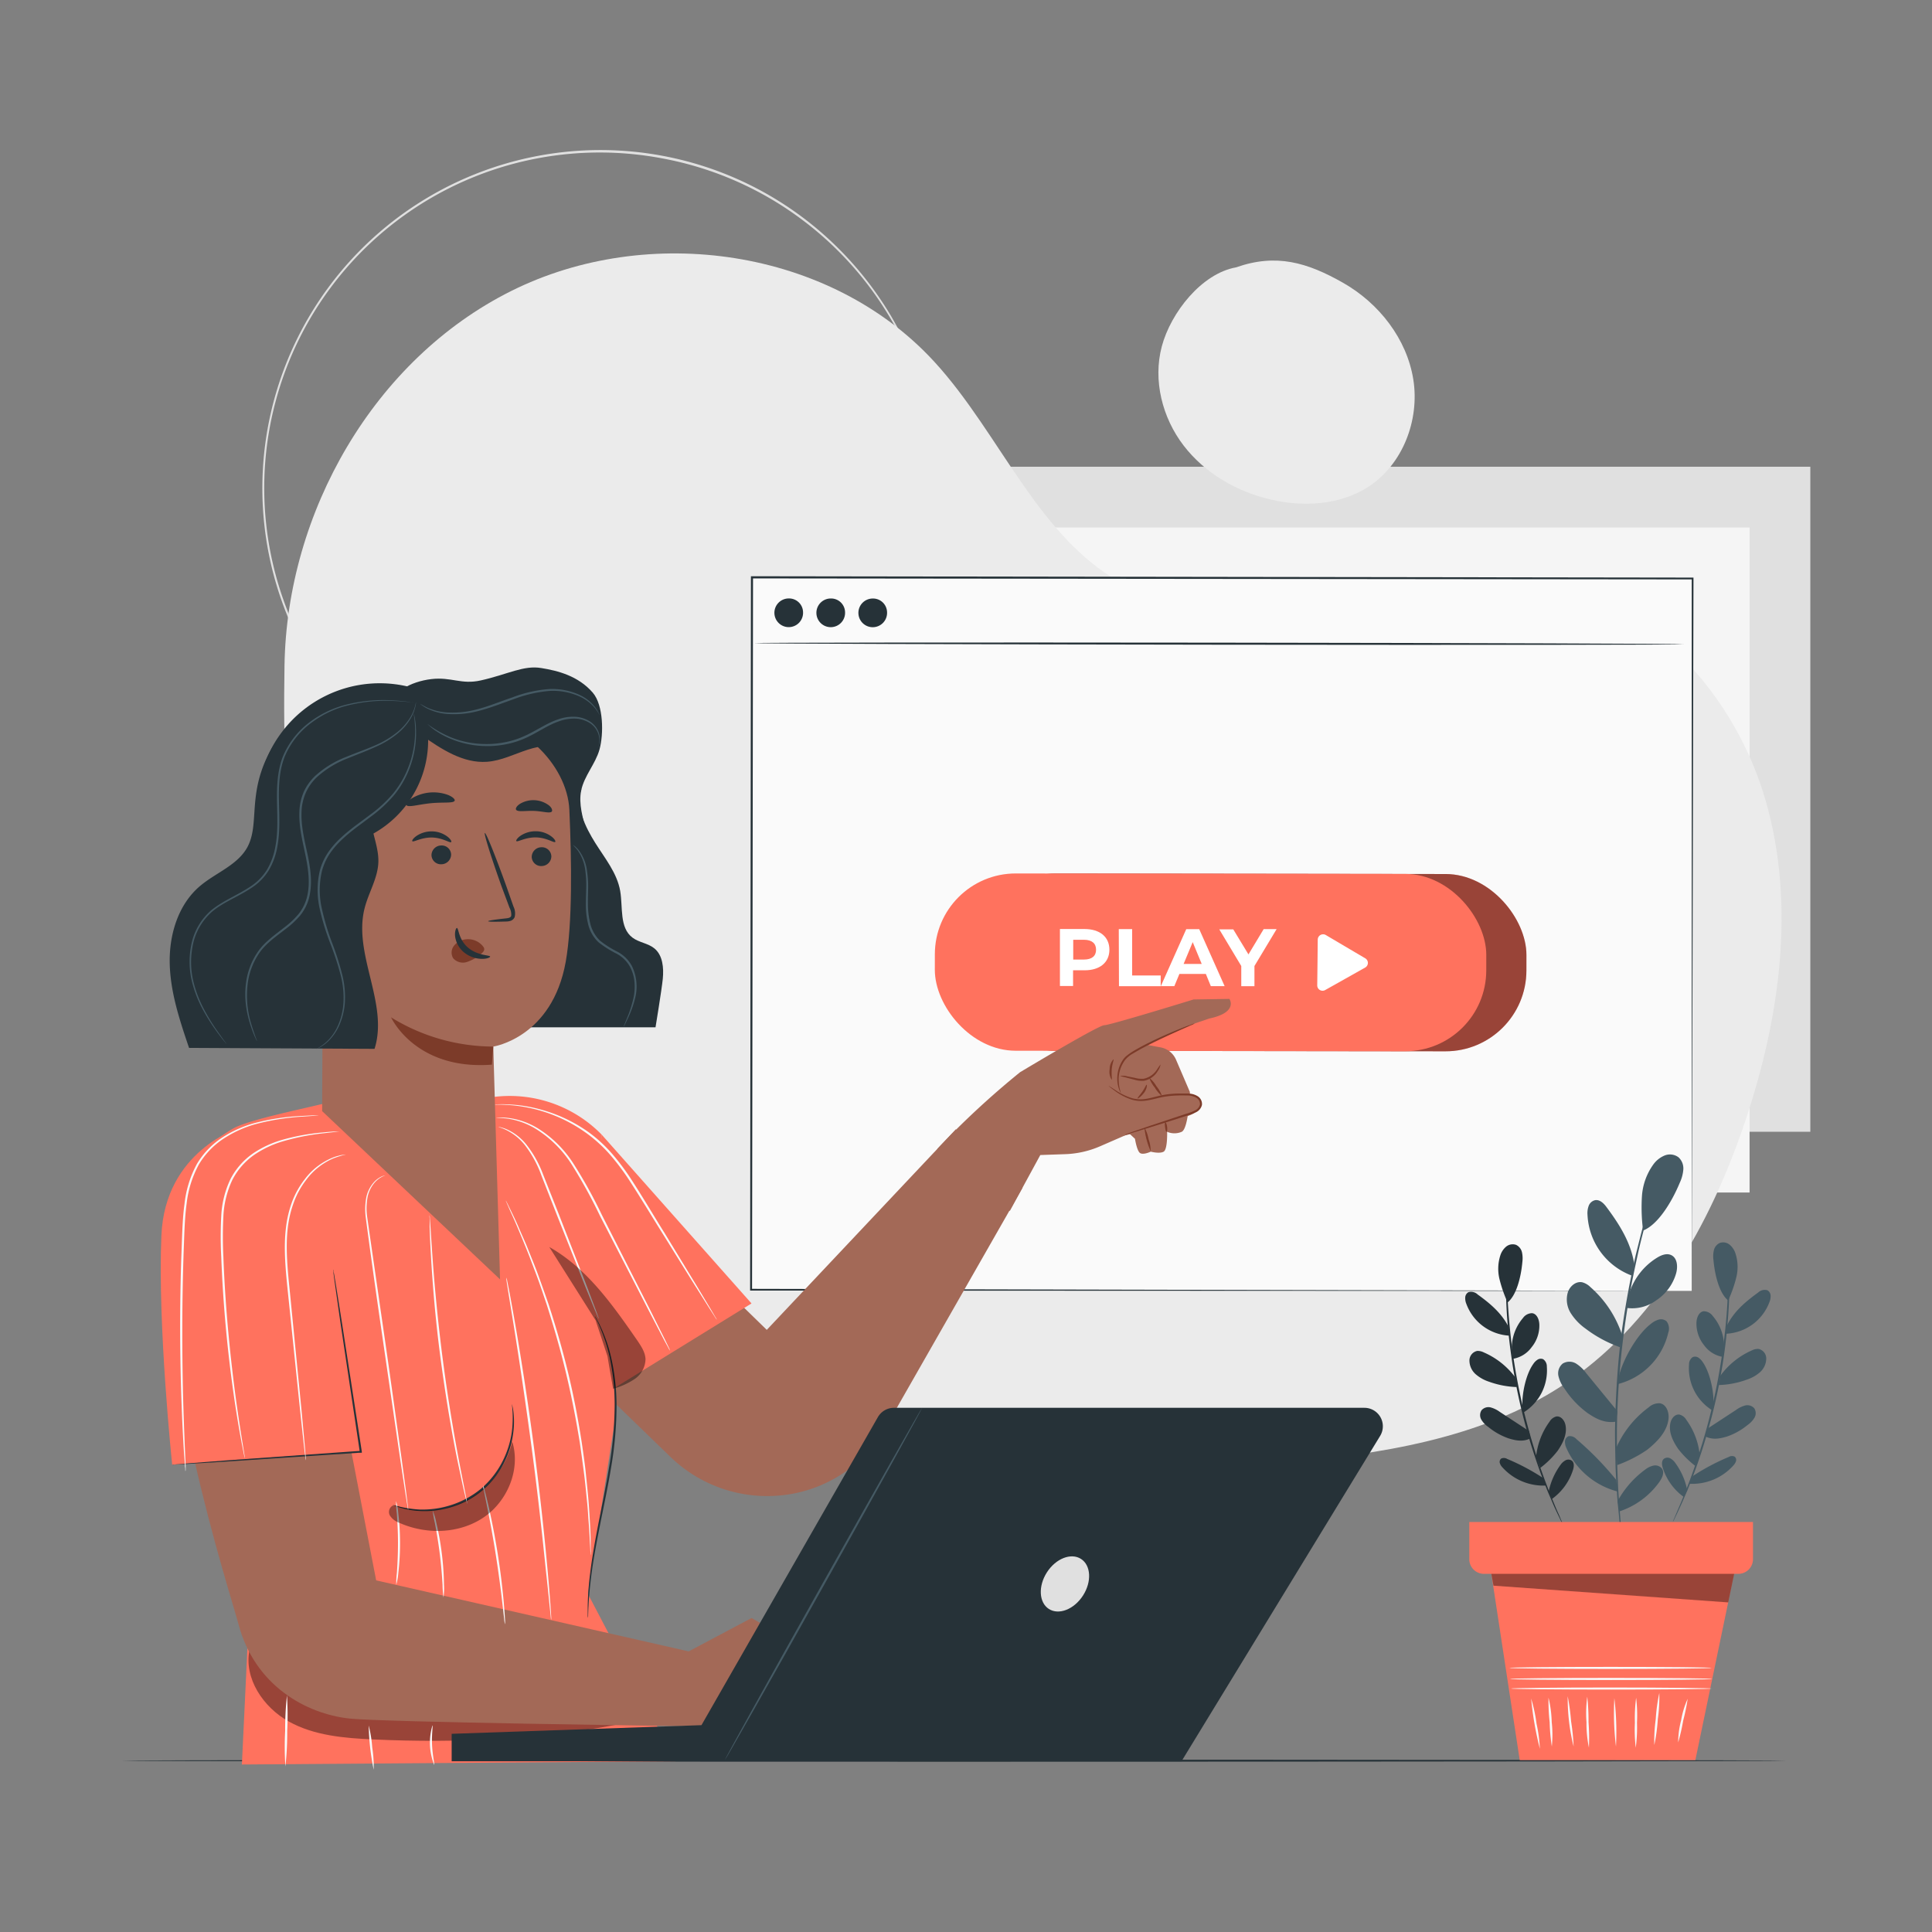 <svg xmlns="http://www.w3.org/2000/svg" viewBox="0 0 500 500"><rect x="0" y="0" width="500" height="500" fill="#808080" stroke="none"/><g id="background-complete"><path d="M242.57,126.3s0-.47-.07-1.41,0-2.32-.2-4.14A87.1,87.1,0,0,0,208,57.18,86.52,86.52,0,0,0,171.44,41a86.83,86.83,0,0,0-45.63,167,92.92,92.92,0,0,0,11.61,3.31,88.26,88.26,0,0,0,34,.4A86.85,86.85,0,0,0,208,195.43a87.13,87.13,0,0,0,34.26-63.57c.17-1.82.14-3.21.2-4.14s.07-1.42.07-1.42.06,1.92-.11,5.57a86.22,86.22,0,0,1-2.37,15.77A87.13,87.13,0,0,1,230.51,171a88.15,88.15,0,0,1-22.14,24.9,86.92,86.92,0,0,1-36.8,16.41A87.19,87.19,0,0,1,149,213.55a88.56,88.56,0,0,1-11.74-1.63,91,91,0,0,1-11.7-3.33,87.5,87.5,0,0,1,46-168.25,87.07,87.07,0,0,1,36.8,16.4,88.33,88.33,0,0,1,22.15,24.9A87,87,0,0,1,240.08,105a85.62,85.62,0,0,1,2.38,15.78C242.63,124.39,242.57,126.3,242.57,126.3Z" style="fill:#e0e0e0"></path><path d="M165.84,106.81l25.49,15a7,7,0,0,1-.11,12l-25.78,14.56L139.67,163a7,7,0,0,1-10.36-6.12l.28-29.59.29-29.6a6.94,6.94,0,0,1,10.47-5.91Z" style="fill:#e0e0e0"></path><rect x="230.71" y="120.79" width="237.8" height="172.11" style="fill:#e0e0e0"></rect><rect x="214.99" y="136.51" width="237.8" height="172.11" style="fill:#f5f5f5"></rect></g><g id="background-simple"><path d="M106,302.7C75.11,259,73,211.9,73.63,172.22s23.13-79.14,58.63-96.89,82.61-11,109.47,18.21c17.56,19.09,27.16,46.67,50.33,58.33,32.73,16.46,72.36-8.09,108.31-1.06,27.58,5.39,48.94,29.6,56.65,56.62s3.57,56.2-5.39,82.83c-9,26.8-23.75,52.95-47.43,68.39-21.16,13.8-47.16,17.66-72.33,20-41.64,3.77-84.22,4.08-124.6-6.79S128.6,337.85,106,302.7" style="fill:#ebebeb"></path><path d="M365.76,98.19c-1.68-10.52-8.9-19.73-18.17-25s-17.32-7.65-27.68-4C311,70.76,303,80.89,300.67,89.66s.13,18.46,5.65,25.65,13.86,12,22.69,14c8.43,1.95,17.77,1.39,25.05-3.28C363,120.28,367.45,108.72,365.76,98.19Z" style="fill:#ebebeb"></path></g><g id="Desk"><path d="M462.3,455.67c0,.14-96.45.26-215.4.26s-215.41-.12-215.41-.26,96.42-.27,215.41-.27S462.3,455.52,462.3,455.67Z" style="fill:#263238"></path></g><g id="Screen"><rect x="224.03" y="120.04" width="184.37" height="243.44" transform="translate(74.06 557.67) rotate(-89.93)" style="fill:#fafafa"></rect><path d="M437.82,334.1c0-1.82,0-72.9,0-184.37l.22.22-243.42-.26h0l.26-.26c-.09,66.32-.18,129.11-.25,184.36l-.24-.24,243.44.55L194.38,334h-.25v-.24c.07-55.25.14-118,.21-184.36v-.27h.29l243.42.35h.22v.22C438,261.2,437.82,332.28,437.82,334.1Z" style="fill:#263238"></path><path d="M435.76,166.74c0,.14-53.87.2-120.31.11s-120.32-.27-120.32-.41,53.86-.2,120.32-.12S435.76,166.59,435.76,166.74Z" style="fill:#263238"></path><path d="M207.83,158.42a3.71,3.71,0,1,1-3.71-3.54A3.62,3.62,0,0,1,207.83,158.42Z" style="fill:#263238"></path><path d="M218.7,158.43a3.71,3.71,0,1,1-3.7-3.54A3.61,3.61,0,0,1,218.7,158.43Z" style="fill:#263238"></path><path d="M229.57,158.45a3.71,3.71,0,1,1-3.7-3.55A3.62,3.62,0,0,1,229.57,158.45Z" style="fill:#263238"></path><rect x="252.32" y="226.14" width="142.71" height="45.88" rx="20.93" transform="translate(0.31 -0.4) rotate(0.07)" style="fill:#FF725E"></rect><g style="opacity:0.4"><rect x="252.32" y="226.14" width="142.71" height="45.88" rx="20.93" transform="translate(0.31 -0.4) rotate(0.07)"></rect></g><rect x="241.93" y="226.12" width="142.71" height="45.88" rx="20.93" transform="translate(0.31 -0.39) rotate(0.07)" style="fill:#FF725E"></rect><path d="M287.11,245.79c0,3.28-2.47,5.32-6.4,5.32h-3v4.06h-3.4V240.43h6.38C284.66,240.44,287.12,242.49,287.11,245.79Zm-3.45,0c0-1.62-1.05-2.57-3.13-2.58h-2.78v5.12h2.78C282.61,248.33,283.66,247.39,283.66,245.79Z" style="fill:#fff"></path><path d="M289.54,240.45H293l0,12h7.39v2.77h-10.8Z" style="fill:#fff"></path><path d="M312.07,252.05h-6.84l-1.31,3.16h-3.5L307,240.47h3.36l6.57,14.74h-3.57ZM311,249.46l-2.33-5.64-2.35,5.64Z" style="fill:#fff"></path><path d="M324.65,250v5.22h-3.41V250l-5.69-9.48h3.62L323.1,247l3.94-6.55h3.35Z" style="fill:#fff"></path><path d="M348.22,245l5.09,3a1.38,1.38,0,0,1,0,2.4l-5.15,2.9-5.16,2.9A1.38,1.38,0,0,1,340.9,255l.07-5.92.06-5.91a1.39,1.39,0,0,1,2.1-1.18Z" style="fill:#fff"></path></g><g id="Character"><path d="M152.49,299.36l45.95,44.81,48.92-51.91,17.27,15.12L229.44,369a35,35,0,0,1-27.32,18h0A35.94,35.94,0,0,1,173.47,377L148.2,352.54Z" style="fill:#a36957"></path><path d="M264,277.48s20.25-12.15,21.76-12.15,23.14-6.67,23.14-6.67l9.27-.14s2.38,3.47-5.19,5.07l-4.77,1.62L302,268l-5.37,2.37,3.73.69a5.43,5.43,0,0,1,4,3.2l3.59,8.36s-.3,9.38-2.12,10.29a4.78,4.78,0,0,1-3.78,0s.15,4.54-.9,5.14-3.33,0-3.33,0-2.12,1-2.88.27-1.21-3.6-1.21-3.6l-1.46-1.36-7.67,3.34a24.75,24.75,0,0,1-9.05,2l-6.32.22-7.88,14.47-18.77-16.06A219.23,219.23,0,0,1,264,277.48Z" style="fill:#a36957"></path><path d="M286.61,281c3,1.67,4.35,3.45,7.79,3.3a52.9,52.9,0,0,0,7-.6,30.48,30.48,0,0,1,5.81-.31c1.29,0,2.85.19,3.41,1.35a2.37,2.37,0,0,1-.54,2.51,6.45,6.45,0,0,1-2.29,1.42,114.21,114.21,0,0,1-18.05,5.48" style="fill:#a36957"></path><path d="M300.35,275.47a3.77,3.77,0,0,1-.71,1.69,5.3,5.3,0,0,1-3.61,2.55,6.56,6.56,0,0,1-2.46-.29l-1.9-.49c-1.07-.3-1.74-.39-1.74-.45a3.68,3.68,0,0,1,1.82.08l1.93.38a6.66,6.66,0,0,0,2.28.24,5.34,5.34,0,0,0,3.37-2.24A17.65,17.65,0,0,1,300.35,275.47Z" style="fill:#7c3b29"></path><path d="M300.73,283.66a8.06,8.06,0,0,1-1.88-2.22,8.16,8.16,0,0,1-1.44-2.53,8.06,8.06,0,0,1,1.88,2.22A8.3,8.3,0,0,1,300.73,283.66Z" style="fill:#7c3b29"></path><path d="M296.74,280.73c.17,0,.09,1.1-.67,2.1s-1.58,1.55-1.67,1.43.57-.79,1.24-1.74S296.6,280.73,296.74,280.73Z" style="fill:#7c3b29"></path><path d="M287.7,279.43a3.82,3.82,0,0,1-.52-2.72,3.76,3.76,0,0,1,1-2.58c.14.07-.35,1.18-.46,2.63S287.85,279.39,287.7,279.43Z" style="fill:#7c3b29"></path><path d="M291.13,293.66a2.9,2.9,0,0,1,.45-.2l1.31-.48,4.86-1.67L305,288.9l2.09-.69a11.81,11.81,0,0,0,2.1-.8,2.32,2.32,0,0,0,1.36-1.54,1.88,1.88,0,0,0-1-1.8,4.56,4.56,0,0,0-2.21-.56c-.8,0-1.59-.05-2.36,0a24.06,24.06,0,0,0-4.43.47c-1.39.3-2.7.7-4,.86a8.36,8.36,0,0,1-3.6-.24,15,15,0,0,1-4.57-2.41c-.49-.35-.86-.64-1.11-.85s-.38-.31-.36-.33.57.35,1.59,1a16.13,16.13,0,0,0,4.55,2.22,8.28,8.28,0,0,0,3.43.17c1.25-.18,2.54-.59,4-.91A24.13,24.13,0,0,1,305,283q1.19,0,2.4,0a4.87,4.87,0,0,1,2.48.65,2.36,2.36,0,0,1,1.18,2.32,2.79,2.79,0,0,1-1.63,1.92,13.17,13.17,0,0,1-2.19.83l-2.1.67-7.27,2.3L293,293.18l-1.35.38A1.33,1.33,0,0,1,291.13,293.66Z" style="fill:#7c3b29"></path><path d="M296.18,291.78a9.79,9.79,0,0,1,1.06,3,9.3,9.3,0,0,1,.55,3.13,19.18,19.18,0,0,1-1.61-6.14Z" style="fill:#7c3b29"></path><path d="M301.57,290.39c.14,0,.39.51.48,1.22s0,1.3-.15,1.31-.29-.55-.38-1.24S301.43,290.42,301.57,290.39Z" style="fill:#7c3b29"></path><path d="M309.2,264.86a5.57,5.57,0,0,1-1.05.51l-2.92,1.29c-2.45,1.11-5.85,2.63-9.47,4.54-.9.48-1.78,1-2.59,1.47a6.88,6.88,0,0,0-2.05,1.73,8.64,8.64,0,0,0-1.59,4.27,10.91,10.91,0,0,0,.58,4.23,3.39,3.39,0,0,1-.52-1.06,8.29,8.29,0,0,1-.43-3.2,8.65,8.65,0,0,1,1.57-4.53,5.26,5.26,0,0,1,1-1c.38-.29.77-.58,1.19-.84.82-.53,1.71-1,2.62-1.51,3.65-1.91,7.08-3.38,9.57-4.4,1.25-.51,2.27-.9,3-1.14A4.53,4.53,0,0,1,309.2,264.86Z" style="fill:#7c3b29"></path><path d="M174.83,455.81l-22.67-43.3,7.21-46.34-3.64-72.51a33.3,33.3,0,0,0-30.26-9.4H88.85c-4.77,1.66-23.64,5.06-28.44,7.76-15.24,8.57-18.24,28.63-13.12,45.35L65,406.32l-2.4,50.33Z" style="fill:#FF725E"></path><polygon points="155.73 293.66 194.49 337.33 152.15 363.44 155.73 293.66" style="fill:#FF725E"></polygon><g style="opacity:0.4"><path d="M64.56,427c-1.47,7.4,3.59,14.87,10.18,18.53s14.38,4.3,21.91,4.64c22.08,1,44.34,0,66-4.42-10.75-3.38-22.15-4-33.42-4.23s-22.62-.14-33.7-2.19-22.06-6.42-30-14.41"></path></g><path d="M174.8,446.7s-75.52-1-84.36-1.94c-11.29-1.23-24.59-8.58-28.75-24.54-2-7.6-22.91-71.69-16.16-100.52.06-.29.13-.57.2-.86,4.6-18.29,30.82-17.61,34.42.91L97.35,409l80.88,18.38,16.27-8.64,27.19,15.58-4.06,12.41Z" style="fill:#a36957"></path><path d="M62.3,291.61c-.59.39-19.6,6.17-20.53,28.14-1,23.3,2.79,59.31,2.79,59.31l48.82-3.36-16.5-76.43Z" style="fill:#FF725E"></path><path d="M152.15,418.71a5.13,5.13,0,0,1-.05-.81c0-.53,0-1.31,0-2.32a81.62,81.62,0,0,1,.64-8.51c.43-3.58,1.16-7.81,2.07-12.48s2-9.78,2.87-15.19A98.38,98.38,0,0,0,159.07,364a58.4,58.4,0,0,0-1.23-12.5,43.17,43.17,0,0,0-2.58-8.08c-.36-.93-.76-1.61-1-2.1a5.87,5.87,0,0,1-.32-.74,4.22,4.22,0,0,1,.42.69c.24.48.66,1.14,1.06,2.07a39.81,39.81,0,0,1,2.76,8.08A56.09,56.09,0,0,1,159.56,364a95.37,95.37,0,0,1-1.35,15.44c-.89,5.43-2,10.55-2.92,15.21s-1.7,8.87-2.17,12.43-.72,6.46-.81,8.47c-.07,1-.07,1.78-.1,2.31A4.29,4.29,0,0,1,152.15,418.71Z" style="fill:#263238"></path><path d="M44.56,379.06l.24,0,.73-.08,2.81-.24,10.32-.8,34.07-2.42.63-.05-.24.31-5-33.38c-.6-4.23-1.09-7.67-1.44-10.1-.16-1.16-.28-2.07-.37-2.74,0-.29-.06-.53-.08-.72a.69.69,0,0,1,0-.25.81.81,0,0,1,.06.24c0,.19.08.42.14.71.11.67.27,1.58.46,2.73.39,2.43.94,5.86,1.61,10.08,1.32,8.56,3.14,20.32,5.14,33.35l0,.28-.29,0-.63,0-34.08,2.27-10.34.63-2.81.14-.73,0C44.64,379.08,44.56,379.07,44.56,379.06Z" style="fill:#263238"></path><path d="M132.48,363.39s.07.16.13.48a12.75,12.75,0,0,1,.25,1.41,21.48,21.48,0,0,1,0,5.28,23.48,23.48,0,0,1-2.17,7.52,22.27,22.27,0,0,1-14.29,12.08,23.72,23.72,0,0,1-7.78.88,21.49,21.49,0,0,1-5.2-.91,13.37,13.37,0,0,1-1.35-.48c-.3-.12-.46-.19-.45-.21a29.85,29.85,0,0,0,7,1.22,24.11,24.11,0,0,0,7.62-1,23.27,23.27,0,0,0,8.27-4.4,23,23,0,0,0,5.72-7.42,24.41,24.41,0,0,0,2.24-7.36A30,30,0,0,0,132.48,363.39Z" style="fill:#263238"></path><path d="M48,380.73a1,1,0,0,1-.05-.3c0-.22,0-.51-.08-.87,0-.8-.14-1.92-.24-3.35-.19-2.91-.42-7.12-.62-12.34-.4-10.42-.62-24.84,0-40.75.16-4,.23-7.88.75-11.62A28,28,0,0,1,51,301.16a21,21,0,0,1,6.89-7,29.86,29.86,0,0,1,7.82-3.46,57.74,57.74,0,0,1,12.22-1.88c1.46-.09,2.59-.14,3.36-.17l.87,0h.3a1,1,0,0,1-.3.05l-.87.07L78,289a61.57,61.57,0,0,0-12.13,2,29.93,29.93,0,0,0-7.69,3.48,20.58,20.58,0,0,0-6.7,6.86,27.51,27.51,0,0,0-3.18,10.16c-.51,3.7-.58,7.59-.74,11.56-.57,15.9-.41,30.31-.11,40.73.16,5.21.33,9.43.46,12.34.06,1.43.11,2.55.14,3.36l0,.87A1.36,1.36,0,0,1,48,380.73Z" style="fill:#fafafa"></path><path d="M87.81,292.81a.84.84,0,0,1-.27.05l-.79.09-3,.34a60,60,0,0,0-11,2.22,26.31,26.31,0,0,0-6.91,3.33,17.84,17.84,0,0,0-5.72,6.54,24.77,24.77,0,0,0-2.31,9.39,103,103,0,0,0,0,10.53c.54,14.46,2,27.5,3.26,36.89.65,4.7,1.25,8.49,1.67,11.1.21,1.28.37,2.29.49,3l.12.78a1.17,1.17,0,0,1,0,.28,1.23,1.23,0,0,1-.07-.27c-.05-.2-.1-.46-.17-.77-.15-.73-.34-1.73-.59-3-.49-2.61-1.15-6.39-1.85-11.09a344.78,344.78,0,0,1-3.41-36.92,98.56,98.56,0,0,1,0-10.59,25,25,0,0,1,2.39-9.57,18.38,18.38,0,0,1,5.91-6.69,26.83,26.83,0,0,1,7-3.32,56.2,56.2,0,0,1,11.06-2.06c1.32-.13,2.35-.21,3-.24l.8,0Z" style="fill:#fafafa"></path><path d="M79.15,377.93a4.81,4.81,0,0,1-.14-.87c-.08-.62-.18-1.46-.31-2.51-.24-2.23-.59-5.37-1-9.23-.81-7.84-1.92-18.59-3.15-30.47-.62-5.94-1.18-11.68-.57-16.88a29,29,0,0,1,1.71-7.2,22.29,22.29,0,0,1,3.19-5.6,17,17,0,0,1,7.34-5.62,9.55,9.55,0,0,1,1.4-.44,6,6,0,0,1,1.05-.22,7,7,0,0,1,.87-.11,24.37,24.37,0,0,0-3.24,1,17.16,17.16,0,0,0-7.12,5.66,21.54,21.54,0,0,0-3.07,5.54A28.32,28.32,0,0,0,74.45,318c-.58,5.13,0,10.82.61,16.77,1.17,11.88,2.23,22.64,3,30.48.36,3.87.64,7,.85,9.25.09,1.06.15,1.89.2,2.52A4.49,4.49,0,0,1,79.15,377.93Z" style="fill:#fafafa"></path><path d="M105.65,390.83a5.78,5.78,0,0,1-.18-.89q-.16-1-.42-2.58c-.35-2.29-.84-5.52-1.44-9.49-1.18-8.06-2.78-19.11-4.56-31.33s-3.33-23.32-4.38-31.36a16.53,16.53,0,0,1,.17-5.5,8.55,8.55,0,0,1,1.9-3.69,6,6,0,0,1,2.11-1.55,3.45,3.45,0,0,1,.88-.26,6.55,6.55,0,0,0-2.84,1.95,8.34,8.34,0,0,0-1.75,3.62,16,16,0,0,0-.09,5.38c1.16,8.06,2.76,19.12,4.53,31.34s3.27,23.28,4.4,31.35c.53,4,1,7.21,1.27,9.51.14,1.09.24,1.95.32,2.59A5.58,5.58,0,0,1,105.65,390.83Z" style="fill:#fafafa"></path><path d="M114.78,413.42a25.54,25.54,0,0,1-.25-3.32c-.12-2.05-.33-4.87-.72-8s-.87-5.89-1.26-7.91a28.44,28.44,0,0,1-.57-3.28,16.63,16.63,0,0,1,.94,3.2,74.92,74.92,0,0,1,1.42,7.93,72.44,72.44,0,0,1,.56,8A16.76,16.76,0,0,1,114.78,413.42Z" style="fill:#fafafa"></path><path d="M96.71,458a62.25,62.25,0,0,1-1.29-11.44,31.21,31.21,0,0,1,.91,5.69A31.53,31.53,0,0,1,96.71,458Z" style="fill:#fafafa"></path><path d="M74.27,438.77a82.65,82.65,0,0,1,.06,9.2,78,78,0,0,1-.47,9.19,77.21,77.21,0,0,1-.06-9.2A78,78,0,0,1,74.27,438.77Z" style="fill:#fafafa"></path><path d="M102.51,388.49a15.16,15.16,0,0,1,.56,3.14,64.84,64.84,0,0,1,.46,7.69,65.4,65.4,0,0,1-.44,7.69,16,16,0,0,1-.54,3.14,23.05,23.05,0,0,1,.17-3.18c.14-2,.28-4.66.28-7.65s-.16-5.69-.3-7.65A23.53,23.53,0,0,1,102.51,388.49Z" style="fill:#fafafa"></path><path d="M112.37,456.75a15.54,15.54,0,0,1-.45-10.22c.16,0-.24,2.31-.1,5.13S112.53,456.71,112.37,456.75Z" style="fill:#fafafa"></path><path d="M130.69,420.38a8.58,8.58,0,0,1-.22-1.42c-.11-1-.26-2.32-.44-3.88-.38-3.28-.95-7.79-1.73-12.76s-1.64-9.44-2.29-12.67c-.31-1.54-.57-2.82-.77-3.83a8.23,8.23,0,0,1-.23-1.42,6.75,6.75,0,0,1,.43,1.37c.25.89.57,2.19.94,3.8.75,3.22,1.66,7.69,2.45,12.67s1.29,9.51,1.57,12.8c.14,1.65.24,3,.28,3.9A7.25,7.25,0,0,1,130.69,420.38Z" style="fill:#fafafa"></path><path d="M131.06,330.64a5.56,5.56,0,0,1,.21.89c.13.63.29,1.48.51,2.55.43,2.22,1,5.45,1.7,9.43,1.38,8,3.12,19,4.73,31.25s2.76,23.37,3.49,31.43c.36,4,.62,7.29.78,9.54.07,1.1.13,2,.17,2.6a5.68,5.68,0,0,1,0,.91,6,6,0,0,1-.13-.9c-.06-.64-.15-1.5-.27-2.59-.23-2.3-.55-5.54-1-9.53-.82-8-2-19.15-3.64-31.39s-3.29-23.27-4.57-31.26c-.64-3.95-1.17-7.17-1.54-9.45-.17-1.08-.3-1.94-.4-2.57A5.44,5.44,0,0,1,131.06,330.64Z" style="fill:#fafafa"></path><path d="M152.84,402.39a.87.87,0,0,1,0-.25c0-.19,0-.43-.06-.72,0-.67-.08-1.59-.14-2.76s-.13-2.66-.27-4.36-.22-3.64-.45-5.78-.42-4.47-.75-7-.68-5.17-1.09-8c-.9-5.6-2.06-11.73-3.58-18.1s-3.28-12.36-5-17.76c-.91-2.68-1.75-5.25-2.64-7.6s-1.71-4.57-2.51-6.56-1.55-3.78-2.21-5.35-1.25-2.92-1.75-4-.84-1.91-1.12-2.53l-.28-.66a1.35,1.35,0,0,1-.08-.24.72.72,0,0,1,.13.21l.33.64,1.21,2.49c.53,1.08,1.16,2.41,1.83,4s1.5,3.33,2.29,5.33,1.71,4.17,2.57,6.54,1.77,4.92,2.7,7.61c1.76,5.4,3.53,11.4,5.07,17.78s2.67,12.53,3.54,18.15c.4,2.82.8,5.49,1.05,8s.51,4.86.68,7,.28,4.08.38,5.79.15,3.17.17,4.37,0,2.09.05,2.77v.72A.72.72,0,0,1,152.84,402.39Z" style="fill:#fafafa"></path><path d="M129,291.65a2.14,2.14,0,0,1,.58.09,9.93,9.93,0,0,1,1.6.54,13.63,13.63,0,0,1,4.9,3.75,28.56,28.56,0,0,1,4.5,8l4.12,10.41c2.86,7.37,5.45,14,7.36,18.94.89,2.39,1.63,4.34,2.17,5.77.23.64.42,1.16.56,1.58a2.73,2.73,0,0,1,.17.56,2.35,2.35,0,0,1-.27-.53c-.17-.4-.39-.91-.65-1.54l-2.34-5.7-7.5-18.89c-1.44-3.69-2.82-7.2-4.08-10.41a29.13,29.13,0,0,0-4.33-7.93,14.09,14.09,0,0,0-4.7-3.8C129.8,291.84,129,291.71,129,291.65Z" style="fill:#fafafa"></path><path d="M111.16,314.49a4,4,0,0,1,.09.77q.06.83.15,2.19c.13,2,.31,4.7.54,8.07.49,6.8,1.33,16.19,2.68,26.52s2.95,19.62,4.23,26.32c.64,3.31,1.17,6,1.55,7.94q.25,1.33.42,2.16a3.79,3.79,0,0,1,.11.76,4,4,0,0,1-.21-.74c-.14-.54-.31-1.25-.52-2.14-.45-1.86-1-4.56-1.72-7.9-1.38-6.69-3-16-4.39-26.33s-2.13-19.75-2.53-26.57c-.2-3.41-.32-6.17-.37-8.08,0-.91,0-1.64,0-2.2A4.59,4.59,0,0,1,111.16,314.49Z" style="fill:#fafafa"></path><path d="M185.54,341.56a4.25,4.25,0,0,1-.5-.71l-1.34-2.08-4.86-7.7-7.13-11.46c-2.7-4.3-5.58-9.1-8.75-14a61.07,61.07,0,0,0-5.11-6.81,36.69,36.69,0,0,0-5.82-5.35,38.86,38.86,0,0,0-20.87-7.5c-1.07-.07-1.9-.08-2.47-.07a5.25,5.25,0,0,1-.86,0,5.36,5.36,0,0,1,.86-.07,23.25,23.25,0,0,1,2.48,0,36.51,36.51,0,0,1,9,1.4A38.82,38.82,0,0,1,152.32,293a36.31,36.31,0,0,1,5.92,5.4,59.77,59.77,0,0,1,5.16,6.87c3.2,4.93,6,9.73,8.72,14.05l7,11.51c2,3.26,3.56,5.91,4.7,7.79l1.26,2.14A7,7,0,0,1,185.54,341.56Z" style="fill:#fafafa"></path><path d="M173.4,349.54a4.83,4.83,0,0,1-.41-.69l-1.09-2L168,339.37l-12.73-24.72a132.7,132.7,0,0,0-7.37-13.37,29.49,29.49,0,0,0-8.66-8.76,19.54,19.54,0,0,0-7.75-3c-2-.26-3.07-.13-3.07-.2a12,12,0,0,1,3.1,0,19.09,19.09,0,0,1,7.92,2.85,29.35,29.35,0,0,1,8.86,8.81,122.53,122.53,0,0,1,7.44,13.4l12.6,24.79c1.56,3.15,2.84,5.71,3.76,7.54.41.86.75,1.55,1,2.06A4.1,4.1,0,0,1,173.4,349.54Z" style="fill:#fafafa"></path><g style="opacity:0.4"><path d="M101.64,389.66a1.86,1.86,0,0,0-.71,2.6,4.81,4.81,0,0,0,2.38,1.83c6.9,3.09,15.4,2.9,21.7-1.28s9.81-12.53,7.55-19.75a23.09,23.09,0,0,1-30.23,16.52"></path></g><g style="opacity:0.4"><path d="M154.15,341.72l-12-19c9.73,5.48,16.41,15,22.76,24.16,1,1.48,2.08,3.07,2.15,4.86a6.41,6.41,0,0,1-2.83,5.16,18.88,18.88,0,0,1-5.56,2.51c-.49-2.8-1-5.61-1.45-8.41"></path></g><path d="M169.31,245.41c-1.63-1.31-3.95-1.49-5.62-2.75-3.44-2.59-2.45-7.86-3.19-12.11-.81-4.62-3.95-8.42-6.44-12.39s-5.38-9.73-3.54-14l-33.65,61.7h52.78s1.6-9.71,1.88-12.54S171.53,247.18,169.31,245.41Z" style="fill:#263238"></path><path d="M99.38,184.14c1.63-5,7-7.77,12.23-8.39s7.73,1.49,12.83.34c7-1.57,11.08-4,15.71-3.19,4.18.68,9.49,2,13.26,6.36,2.77,3.2,2.87,10.7,1.72,14.78-1.06,3.72-3.95,6.76-4.72,10.55-.72,3.51.48,7.09,1.26,10.59,2.33,10.5.52,22.27-6.44,30.47s-19.5,11.83-29.11,7" style="fill:#263238"></path><path d="M129.41,331.09l-1.75-60.24s15.25-2.26,18.76-22c1.74-9.84,1.53-26,.93-39.27-.54-11.92-13.15-24-25-23l-38.6,6.64v6.4l-.38,87.94,46.06,43.56Z" style="fill:#a36957"></path><path d="M142.69,221.61a2.55,2.55,0,0,1-2.5,2.52,2.43,2.43,0,0,1-2.58-2.34,2.53,2.53,0,0,1,2.49-2.52A2.44,2.44,0,0,1,142.69,221.61Z" style="fill:#263238"></path><path d="M143.69,217.89c-.32.33-2.22-1.13-5-1.17s-4.77,1.29-5.06.95c-.14-.15.19-.74,1.07-1.37a7,7,0,0,1,4.06-1.17,6.72,6.72,0,0,1,3.95,1.35C143.58,217.14,143.85,217.75,143.69,217.89Z" style="fill:#263238"></path><path d="M116.75,221.15a2.55,2.55,0,0,1-2.5,2.52,2.43,2.43,0,0,1-2.58-2.34,2.54,2.54,0,0,1,2.5-2.52A2.43,2.43,0,0,1,116.75,221.15Z" style="fill:#263238"></path><path d="M116.77,217.93c-.32.32-2.23-1.14-5-1.18s-4.77,1.29-5.06.95c-.14-.15.19-.74,1.08-1.36a7,7,0,0,1,4.06-1.18,6.76,6.76,0,0,1,3.94,1.35C116.65,217.18,116.92,217.78,116.77,217.93Z" style="fill:#263238"></path><path d="M126.34,238.41c0-.16,1.7-.42,4.47-.72.7-.06,1.36-.19,1.49-.67a3.63,3.63,0,0,0-.43-2.08l-2-5.36c-2.73-7.63-4.7-13.9-4.39-14s2.77,6,5.51,13.63l1.89,5.39a4,4,0,0,1,.31,2.75,1.75,1.75,0,0,1-1.17,1,4.45,4.45,0,0,1-1.19.14C128.07,238.58,126.35,238.57,126.34,238.41Z" style="fill:#263238"></path><path d="M127.66,270.85a50.55,50.55,0,0,1-26.45-7.56s6.21,13.74,26.1,12.24Z" style="fill:#7c3b29"></path><path d="M125.07,245a4.92,4.92,0,0,0-4.39-1.91,4.5,4.5,0,0,0-3.14,1.61,2.86,2.86,0,0,0-.28,3.26,3.32,3.32,0,0,0,3.58,1,10.49,10.49,0,0,0,3.53-2,3.2,3.2,0,0,0,.8-.8.9.9,0,0,0,0-1" style="fill:#7c3b29"></path><path d="M118.25,240.16c.45,0,.4,3,2.91,5.11s5.67,1.88,5.69,2.3c0,.19-.72.57-2,.58A7.45,7.45,0,0,1,120,246.4a6.45,6.45,0,0,1-2.24-4.28C117.7,240.87,118.05,240.14,118.25,240.16Z" style="fill:#263238"></path><path d="M117.67,207.21c-.29.74-3,.34-6.24.67s-5.83,1.16-6.24.48c-.19-.32.28-1,1.34-1.72a10.94,10.94,0,0,1,9.5-.88C117.2,206.26,117.79,206.86,117.67,207.21Z" style="fill:#263238"></path><path d="M142.83,210c-.5.61-2.37-.06-4.64-.14s-4.2.35-4.63-.31c-.18-.32.13-.94,1-1.51a6.73,6.73,0,0,1,7.46.36C142.79,209,143,209.65,142.83,210Z" style="fill:#263238"></path><path d="M106.64,177a27.64,27.64,0,0,1-9.75,38.58c-2.21,1.27-4.71,2.33-6.06,4.49-1.71,2.75-1,6.26-.66,9.48a33.12,33.12,0,0,1-7.6,24.33c-3.79-7.37-7.61-14.86-9.27-23-.84-4.1-1.13-8.35-2.62-12.26-.88-2.34-2.19-4.5-3-6.88a21.65,21.65,0,0,1,.58-13.42,31.71,31.71,0,0,1,40-19.88" style="fill:#263238"></path><path d="M72.13,190.77c-8.93,13.07-4.58,21.58-8,28.27-2.51,4.86-8.34,6.8-12.48,10.36-5.64,4.85-7.93,12.71-7.72,20.15s2.61,14.6,5,21.65l48,.24c3.72-11.71-5.57-24.39-2.59-36.31,1-4.06,3.44-7.81,3.58-12,.09-2.78-.84-5.49-1.46-8.21a37.06,37.06,0,0,1,2.23-23.06" style="fill:#263238"></path><path d="M155.17,185c-.06,0-.33-.62-1.1-1.62a11.1,11.1,0,0,0-4.16-3.17,16.85,16.85,0,0,0-7.66-1.4,34.08,34.08,0,0,0-9.38,2.16c-3.25,1.15-6.33,2.37-9.26,3.08a24.31,24.31,0,0,1-8,.71,14.08,14.08,0,0,1-5.19-1.47,9.31,9.31,0,0,1-1.24-.78,2.5,2.5,0,0,1-.4-.32c0-.06.6.37,1.74.91a14.61,14.61,0,0,0,5.12,1.28,24.27,24.27,0,0,0,7.81-.81c2.88-.72,5.94-2,9.2-3.1a33.21,33.21,0,0,1,9.54-2.15,17,17,0,0,1,7.84,1.54,11,11,0,0,1,4.17,3.4,8,8,0,0,1,.74,1.27A1.8,1.8,0,0,1,155.17,185Z" style="fill:#455a64"></path><path d="M148.22,218.62s.17.09.46.31a3.57,3.57,0,0,1,.5.44,4.68,4.68,0,0,1,.61.68,11,11,0,0,1,2.13,5.37,25.87,25.87,0,0,1,.29,4c0,1.45-.08,3-.05,4.57a20.73,20.73,0,0,0,.58,4.94,9.09,9.09,0,0,0,2.55,4.52,25.84,25.84,0,0,0,4.53,2.87,9.19,9.19,0,0,1,3.66,3.57,12.16,12.16,0,0,1,.88,8.48,27.43,27.43,0,0,1-2,5.45c-.28.62-.52,1.09-.68,1.41a3,3,0,0,1-.27.48,1.79,1.79,0,0,1,.17-.52l.59-1.46a30.67,30.67,0,0,0,1.77-5.44,13.65,13.65,0,0,0,.28-3.9,10.23,10.23,0,0,0-1.22-4.27,8.71,8.71,0,0,0-3.5-3.35,26.21,26.21,0,0,1-4.62-2.93,9.48,9.48,0,0,1-2.7-4.78,20.92,20.92,0,0,1-.56-5.06c0-1.62.08-3.16.1-4.58a28.42,28.42,0,0,0-.22-3.94,11.46,11.46,0,0,0-1.92-5.3A17.58,17.58,0,0,0,148.22,218.62Z" style="fill:#455a64"></path><path d="M66.49,269.41a1.57,1.57,0,0,1-.14-.25l-.35-.75a30.3,30.3,0,0,1-1.14-3,28,28,0,0,1-1.16-4.94,22.67,22.67,0,0,1,.06-6.72,18.32,18.32,0,0,1,3.05-7.54c1.71-2.45,4.34-4.28,6.9-6.29a22.34,22.34,0,0,0,3.6-3.42,11.62,11.62,0,0,0,2.2-4.6c.79-3.43.26-7.16-.51-10.83s-1.68-7.34-1.52-11a14,14,0,0,1,1.16-5.19,13.3,13.3,0,0,1,3-4.14,25.68,25.68,0,0,1,8-4.87c2.7-1.12,5.27-2,7.52-3a24.19,24.19,0,0,0,5.68-3.41,15,15,0,0,0,3.3-3.74,10.66,10.66,0,0,0,1.25-2.9c.19-.7.24-1.08.27-1.08a5.73,5.73,0,0,1-.16,1.11,10.23,10.23,0,0,1-1.18,3,14.84,14.84,0,0,1-3.29,3.87,23.78,23.78,0,0,1-5.72,3.52c-2.26,1.05-4.83,2-7.5,3.09A25.35,25.35,0,0,0,82,201.14a12.74,12.74,0,0,0-2.85,4,13.27,13.27,0,0,0-1.11,5c-.15,3.53.72,7.15,1.52,10.84s1.33,7.49.5,11.06a12,12,0,0,1-2.31,4.8,22.47,22.47,0,0,1-3.7,3.49c-2.59,2-5.17,3.8-6.84,6.16a18,18,0,0,0-3,7.35,25.13,25.13,0,0,0,.92,11.53c.4,1.32.79,2.33,1,3l.3.77A1,1,0,0,1,66.49,269.41Z" style="fill:#455a64"></path><path d="M107.09,181.77a1.11,1.11,0,0,1-.32,0l-1-.09c-.84-.07-2.07-.19-3.66-.26a40.54,40.54,0,0,0-13.28,1.46A26.36,26.36,0,0,0,80.66,187,20.94,20.94,0,0,0,74,195.09c-1.57,3.39-1.87,7.4-1.82,11.46s.4,8.37-.43,12.7a17.82,17.82,0,0,1-2.26,6.09,14.49,14.49,0,0,1-4.45,4.47c-3.45,2.29-7.22,3.67-10.08,6.07a15.47,15.47,0,0,0-5.11,9,21.67,21.67,0,0,0,.2,9.15,30.94,30.94,0,0,0,2.72,7.12,52,52,0,0,0,3,5c.9,1.31,1.63,2.31,2.12,3l.56.77.18.27s-.08-.08-.22-.24l-.61-.74c-.52-.66-1.28-1.63-2.2-2.94a47.68,47.68,0,0,1-3.07-4.93,30.8,30.8,0,0,1-2.82-7.17,21.76,21.76,0,0,1-.27-9.32,15.84,15.84,0,0,1,5.22-9.26c3-2.48,6.74-3.88,10.11-6.13a14.15,14.15,0,0,0,4.29-4.32,17.43,17.43,0,0,0,2.18-5.91c.82-4.24.47-8.5.44-12.6s.27-8.17,1.89-11.66a21.44,21.44,0,0,1,6.81-8.25,26.6,26.6,0,0,1,8.37-4.13,39.22,39.22,0,0,1,13.41-1.3c1.59.09,2.82.25,3.65.35l.94.15A1.26,1.26,0,0,1,107.09,181.77Z" style="fill:#455a64"></path><path d="M81.78,271.5a12.27,12.27,0,0,0,3.14-2.28,13.07,13.07,0,0,0,2.53-3.76,17.32,17.32,0,0,0,1.43-5.83,23,23,0,0,0-.72-7.26,72.37,72.37,0,0,0-2.6-8,63.38,63.38,0,0,1-2.78-9,22.17,22.17,0,0,1,0-10.09,15.7,15.7,0,0,1,2.15-4.7,22.59,22.59,0,0,1,3.29-3.77c2.4-2.24,5-4,7.38-5.82a33.71,33.71,0,0,0,6.18-5.69,24.68,24.68,0,0,0,3.71-6.28,25.71,25.71,0,0,0,1.93-10.39,13.49,13.49,0,0,0-.09-1.66,10.39,10.39,0,0,0-.13-1.22c0-.31-.07-.55-.09-.75a1,1,0,0,1,0-.26,17.93,17.93,0,0,1,.54,3.89,25.4,25.4,0,0,1-1.79,10.53,25.12,25.12,0,0,1-3.71,6.42,34.44,34.44,0,0,1-6.23,5.8c-2.37,1.84-5,3.6-7.32,5.81a21.79,21.79,0,0,0-3.21,3.68,15.15,15.15,0,0,0-2.07,4.55,21.69,21.69,0,0,0,0,9.85A63.5,63.5,0,0,0,86,244.16a71,71,0,0,1,2.57,8.11,23.71,23.71,0,0,1,.67,7.39,17.64,17.64,0,0,1-1.54,5.92,13.29,13.29,0,0,1-2.65,3.79,10.06,10.06,0,0,1-2.36,1.73l-.69.31Z" style="fill:#455a64"></path><path d="M109.15,190.32c5.08,3.55,10.7,7.27,16.88,6.83,3.67-.26,7.06-2,10.55-3.13s7.55-1.7,10.68.24c2-.17,3-2.92,2.08-4.74s-2.9-2.82-4.82-3.47c-11.12-3.79-22.2.5-34.7,1.31" style="fill:#263238"></path><path d="M154.7,193.57a5.54,5.54,0,0,0,.42-2,5.36,5.36,0,0,0-2.61-4.53,7.69,7.69,0,0,0-3.58-1.07,11.35,11.35,0,0,0-4.28.71c-3,1-5.73,3.1-9.11,4.53a22.68,22.68,0,0,1-5.11,1.5,23.49,23.49,0,0,1-5,.36,24.09,24.09,0,0,1-8.2-1.63,21.68,21.68,0,0,1-5-2.68,14.51,14.51,0,0,1-1.19-1c-.27-.22-.4-.35-.39-.37a28.21,28.21,0,0,0,6.67,3.67,24.51,24.51,0,0,0,8.08,1.49,23.93,23.93,0,0,0,4.85-.38,22.19,22.19,0,0,0,5-1.48c3.3-1.39,6.12-3.51,9.16-4.51a11.55,11.55,0,0,1,4.46-.68,7.88,7.88,0,0,1,3.76,1.19,5.65,5.65,0,0,1,2.14,2.44,5.19,5.19,0,0,1,.47,2.41,4,4,0,0,1-.34,1.51A1.42,1.42,0,0,1,154.7,193.57Z" style="fill:#455a64"></path><path d="M227.2,366.74l-45.66,79.73-64.65,2.24v7.11H305.77l51.41-84.21a4.78,4.78,0,0,0-4.08-7.27H231.35A4.8,4.8,0,0,0,227.2,366.74Z" style="fill:#263238"></path><path d="M280.28,412.92c-2.3,3.58-6.25,5.13-8.83,3.48s-2.81-5.9-.51-9.48,6.25-5.13,8.83-3.47S282.58,409.35,280.28,412.92Z" style="fill:#e0e0e0"></path><path d="M187.58,455.51c-.12-.08,11.2-20.55,25.3-45.72s25.64-45.52,25.77-45.45-11.2,20.53-25.3,45.71S187.71,455.58,187.58,455.51Z" style="fill:#455a64"></path></g><g id="Plant"><polygon points="385.47 404.08 393.3 455.5 438.76 455.5 449.31 404.82 385.47 404.08" style="fill:#FF725E"></polygon><path d="M443,437c0,.14-11.65.26-26,.26s-26-.12-26-.26,11.65-.27,26-.27S443,436.89,443,437Z" style="fill:#fafafa"></path><path d="M443.13,434.51c0,.15-11.72.27-26.19.27s-26.2-.12-26.2-.27,11.73-.27,26.2-.27S443.13,434.36,443.13,434.51Z" style="fill:#fafafa"></path><path d="M443,431.65c0,.15-11.72.27-26.19.27s-26.2-.12-26.2-.27,11.73-.26,26.2-.26S443,431.5,443,431.65Z" style="fill:#fafafa"></path><path d="M398.52,452.57a82.84,82.84,0,0,1-2.26-13,41.32,41.32,0,0,1,1.39,6.48A40.06,40.06,0,0,1,398.52,452.57Z" style="fill:#fafafa"></path><path d="M401.61,452a50.51,50.51,0,0,1-.56-6.31,49.5,49.5,0,0,1-.3-6.34,29.44,29.44,0,0,1,.83,6.3A29.93,29.93,0,0,1,401.61,452Z" style="fill:#fafafa"></path><path d="M407.25,452a51.77,51.77,0,0,1-1.53-13,58,58,0,0,1,.88,6.51A56.09,56.09,0,0,1,407.25,452Z" style="fill:#fafafa"></path><path d="M411.21,452.29a31.08,31.08,0,0,1-.63-6.58,31.9,31.9,0,0,1,.2-6.61,57.23,57.23,0,0,1,.33,6.59A56.1,56.1,0,0,1,411.21,452.29Z" style="fill:#fafafa"></path><path d="M418.21,452a72.74,72.74,0,0,1-.42-12.52,72.74,72.74,0,0,1,.42,12.52Z" style="fill:#fafafa"></path><path d="M423.33,452.3a40,40,0,0,1-.22-6.47,40.45,40.45,0,0,1,.32-6.46,38.65,38.65,0,0,1,.22,6.47A39.1,39.1,0,0,1,423.33,452.3Z" style="fill:#fafafa"></path><path d="M428.13,451.61a42,42,0,0,1,.38-6.75,44,44,0,0,1,.92-6.71,41.53,41.53,0,0,1-.39,6.76A44.83,44.83,0,0,1,428.13,451.61Z" style="fill:#fafafa"></path><path d="M434.31,450.94a22.82,22.82,0,0,1,.77-5.75,22.31,22.31,0,0,1,1.69-5.54,53.9,53.9,0,0,1-1.17,5.66A51.37,51.37,0,0,1,434.31,450.94Z" style="fill:#fafafa"></path><path d="M429.93,302.6a.94.94,0,0,1-.05.25c-.06.2-.13.44-.21.73l-.87,2.78c-.39,1.2-.85,2.67-1.33,4.4s-1.1,3.67-1.64,5.86-1.21,4.57-1.78,7.16-1.16,5.36-1.75,8.28c-1.09,5.87-2.08,12.35-2.78,19.19s-1,13.41-1.07,19.37c0,3,0,5.82.09,8.47s.18,5.12.32,7.37.31,4.28.45,6.07.29,3.32.43,4.58.23,2.18.3,2.89c0,.3,0,.55.07.75a.86.86,0,0,1,0,.26.83.83,0,0,1-.06-.25c0-.2-.07-.45-.11-.75-.1-.7-.23-1.66-.4-2.88s-.37-2.78-.53-4.57-.41-3.82-.53-6.08-.32-4.72-.39-7.38-.11-5.49-.13-8.48c.07-6,.36-12.55,1-19.42s1.72-13.36,2.84-19.23c.61-2.93,1.15-5.71,1.8-8.29s1.24-5,1.84-7.16,1.2-4.13,1.72-5.85,1-3.19,1.42-4.38.73-2.08,1-2.74l.27-.71A1.13,1.13,0,0,1,429.93,302.6Z" style="fill:#455a64"></path><path d="M421.73,334.44a16.8,16.8,0,0,1,7.07-8.92c1.12-.7,2.54-1.27,3.73-.69,1.59.77,1.72,3,1.25,4.7a12.5,12.5,0,0,1-5.15,7,10.51,10.51,0,0,1-7.72,1.95" style="fill:#455a64"></path><path d="M419,356c1.17-4.44,4.71-10.75,8.39-13.5a5.6,5.6,0,0,1,1.91-1,2.21,2.21,0,0,1,2,.45,3.13,3.13,0,0,1,.45,2.94,17.89,17.89,0,0,1-13.26,13.36" style="fill:#455a64"></path><path d="M418.2,374.88a26,26,0,0,1,8.47-10.65,4,4,0,0,1,2.95-1.06c1.61.3,2.34,2.26,2.2,3.88-.29,3.35-2.85,6-5.49,8.12a33.88,33.88,0,0,1-7.83,4" style="fill:#455a64"></path><path d="M418.63,388.48a25,25,0,0,1,7.21-8.2,5.15,5.15,0,0,1,2.16-1,2.2,2.2,0,0,1,2.12.81c.72,1.06,0,2.49-.74,3.52a20.64,20.64,0,0,1-10.28,7.54" style="fill:#455a64"></path><path d="M418.28,383A80.47,80.47,0,0,0,408,372.46a2.34,2.34,0,0,0-2.05-.78,1.56,1.56,0,0,0-.94,1.39,3.86,3.86,0,0,0,.39,1.72A20,20,0,0,0,418.63,386" style="fill:#455a64"></path><path d="M418.6,365.25l-8.09-9.87a9.69,9.69,0,0,0-2.62-2.49,3.34,3.34,0,0,0-3.46,0,3.26,3.26,0,0,0-1.1,3.26,8.49,8.49,0,0,0,1.57,3.24,24.11,24.11,0,0,0,5.9,6.26c2.38,1.64,4.54,2.7,7.39,2.28" style="fill:#455a64"></path><path d="M419.73,345.31a28.17,28.17,0,0,0-8.14-12.22,4.76,4.76,0,0,0-2.13-1.24c-1.62-.31-3.18,1-3.71,2.61a6.66,6.66,0,0,0,.74,5.35,14.3,14.3,0,0,0,3.8,4,32.87,32.87,0,0,0,9,4.86" style="fill:#455a64"></path><path d="M423,327.54c-.78-5.72-3.76-10.48-7.21-15.11-.72-1-1.74-2-2.94-1.83a2.33,2.33,0,0,0-1.69,1.45,5.4,5.4,0,0,0-.32,2.29,17.67,17.67,0,0,0,11.46,15.78" style="fill:#455a64"></path><path d="M425.23,318.46a46.7,46.7,0,0,1-.3-8.84,15.84,15.84,0,0,1,2.94-8.24,6.8,6.8,0,0,1,2.94-2.34,3.68,3.68,0,0,1,3.6.48,3.91,3.91,0,0,1,1.23,3.17,9.87,9.87,0,0,1-.91,3.39c-2.15,5.19-5.75,10.93-9.5,12.38" style="fill:#455a64"></path><path d="M390,325.28a3.13,3.13,0,0,1,0,.72c0,.53,0,1.22,0,2.08s0,2,0,3.28.05,2.74.16,4.34c.14,3.22.45,7,.94,11.27s1.24,8.85,2.24,13.66,2.22,9.33,3.44,13.41,2.5,7.69,3.66,10.7c.55,1.51,1.13,2.85,1.6,4s.91,2.2,1.28,3,.6,1.43.81,1.91a3.67,3.67,0,0,1,.25.68,3.1,3.1,0,0,1-.35-.63l-.9-1.87c-.4-.82-.86-1.82-1.36-3s-1.11-2.51-1.68-4c-1.21-3-2.5-6.61-3.78-10.69s-2.47-8.62-3.49-13.44-1.71-9.47-2.21-13.71-.74-8.08-.83-11.31c-.08-1.61-.06-3.07-.08-4.36s0-2.38,0-3.28.06-1.55.08-2.08A3.42,3.42,0,0,1,390,325.28Z" style="fill:#263238"></path><path d="M391.24,348.72a12.08,12.08,0,0,1,2.89-7.6,2.92,2.92,0,0,1,2.4-1.27c1.24.18,1.81,1.67,1.85,2.93a8.83,8.83,0,0,1-2,5.88,7.47,7.47,0,0,1-4.84,3" style="fill:#263238"></path><path d="M394,364c-.16-3.28.89-8.33,2.81-11a3.77,3.77,0,0,1,1.08-1.1,1.57,1.57,0,0,1,1.48-.14,2.24,2.24,0,0,1,.95,1.91,12.8,12.8,0,0,1-6.16,11.95" style="fill:#263238"></path><path d="M397.54,377a18.56,18.56,0,0,1,3.48-9.07,2.84,2.84,0,0,1,1.78-1.35c1.16-.15,2.08,1,2.33,2.16.52,2.35-.64,4.72-2,6.71a23.94,23.94,0,0,1-4.47,4.42" style="fill:#263238"></path><path d="M400.76,386.18a17.9,17.9,0,0,1,3.14-7.13,3.81,3.81,0,0,1,1.27-1.13,1.57,1.57,0,0,1,1.61.09c.72.57.56,1.7.26,2.56a14.71,14.71,0,0,1-5.38,7.35" style="fill:#263238"></path><path d="M399.33,382.49a57.12,57.12,0,0,0-9.27-4.92,1.64,1.64,0,0,0-1.56-.09,1.1,1.1,0,0,0-.35,1.15,2.65,2.65,0,0,0,.64,1.08,14.24,14.24,0,0,0,11.43,4.74" style="fill:#263238"></path><path d="M395.74,370.37l-7.63-5a7.14,7.14,0,0,0-2.32-1.13,2.38,2.38,0,0,0-2.36.72,2.32,2.32,0,0,0-.06,2.45,6.1,6.1,0,0,0,1.78,1.87,17.09,17.09,0,0,0,5.36,3c2,.6,3.67.86,5.52,0" style="fill:#263238"></path><path d="M392.22,356.55A20.12,20.12,0,0,0,384,350a3.42,3.42,0,0,0-1.71-.38,2.53,2.53,0,0,0-2,2.57,4.77,4.77,0,0,0,1.65,3.49,10,10,0,0,0,3.46,1.92,23.42,23.42,0,0,0,7.17,1.37" style="fill:#263238"></path><path d="M390.59,343.76c-1.76-3.73-4.81-6.33-8.16-8.74a2.48,2.48,0,0,0-2.39-.61,1.66,1.66,0,0,0-.84,1.35,3.79,3.79,0,0,0,.27,1.63,12.61,12.61,0,0,0,11.2,8.28" style="fill:#263238"></path><path d="M390.18,337.09a34.3,34.3,0,0,1-2.1-6,11.31,11.31,0,0,1,.22-6.24,4.89,4.89,0,0,1,1.5-2.23,2.68,2.68,0,0,1,2.56-.45,2.82,2.82,0,0,1,1.52,1.9,7.24,7.24,0,0,1,.11,2.5c-.35,4-1.56,8.68-3.81,10.48" style="fill:#263238"></path><path d="M447.45,324.78a3.76,3.76,0,0,1,.07.72c0,.53,0,1.22.08,2.08s0,2,0,3.29,0,2.74-.07,4.35c-.1,3.23-.37,7.06-.83,11.31s-1.21,8.88-2.21,13.71-2.24,9.36-3.49,13.44-2.57,7.7-3.78,10.69c-.58,1.51-1.18,2.84-1.68,4s-1,2.19-1.36,3l-.9,1.87a3.87,3.87,0,0,1-.35.63,3.67,3.67,0,0,1,.25-.68c.21-.48.48-1.12.81-1.91s.8-1.83,1.27-3,1.06-2.53,1.61-4c1.16-3,2.41-6.63,3.66-10.7s2.42-8.6,3.44-13.41,1.72-9.43,2.24-13.66.8-8.05.94-11.27c.11-1.6.11-3.06.16-4.34s.05-2.38.05-3.28,0-1.55,0-2.08A5.07,5.07,0,0,1,447.45,324.78Z" style="fill:#455a64"></path><path d="M446.19,348.23a12.09,12.09,0,0,0-2.89-7.6,2.92,2.92,0,0,0-2.4-1.28c-1.25.18-1.81,1.68-1.86,2.93a8.89,8.89,0,0,0,2,5.89,7.5,7.5,0,0,0,4.83,3" style="fill:#455a64"></path><path d="M443.44,363.46c.16-3.27-.9-8.33-2.81-11a3.9,3.9,0,0,0-1.08-1.1,1.57,1.57,0,0,0-1.48-.14,2.24,2.24,0,0,0-.95,1.91,12.78,12.78,0,0,0,6.16,11.95" style="fill:#455a64"></path><path d="M439.88,376.51a18.45,18.45,0,0,0-3.47-9.07,2.84,2.84,0,0,0-1.78-1.35c-1.16-.15-2.08,1-2.33,2.17-.52,2.34.64,4.72,2,6.7a24.21,24.21,0,0,0,4.46,4.43" style="fill:#455a64"></path><path d="M436.66,385.68a17.68,17.68,0,0,0-3.14-7.13,3.69,3.69,0,0,0-1.26-1.13,1.57,1.57,0,0,0-1.62.1c-.72.56-.56,1.69-.25,2.55a14.71,14.71,0,0,0,5.38,7.35" style="fill:#455a64"></path><path d="M438.1,382a56.4,56.4,0,0,1,9.27-4.93,1.64,1.64,0,0,1,1.56-.09,1.1,1.1,0,0,1,.35,1.15,2.77,2.77,0,0,1-.64,1.08A14.28,14.28,0,0,1,437.21,384" style="fill:#455a64"></path><path d="M441.68,369.87l7.64-5a7,7,0,0,1,2.32-1.13,2.39,2.39,0,0,1,2.36.72,2.32,2.32,0,0,1,.05,2.45,6.07,6.07,0,0,1-1.77,1.87,17.09,17.09,0,0,1-5.36,3c-2,.6-3.67.86-5.52,0" style="fill:#455a64"></path><path d="M445.21,356.06a20.1,20.1,0,0,1,8.17-6.58,3.49,3.49,0,0,1,1.72-.38,2.53,2.53,0,0,1,2,2.57,4.81,4.81,0,0,1-1.65,3.49,10,10,0,0,1-3.46,1.92,23.14,23.14,0,0,1-7.18,1.37" style="fill:#455a64"></path><path d="M446.83,343.26c1.77-3.73,4.82-6.33,8.16-8.74a2.51,2.51,0,0,1,2.4-.61,1.66,1.66,0,0,1,.84,1.36,3.92,3.92,0,0,1-.27,1.62,12.61,12.61,0,0,1-11.21,8.28" style="fill:#455a64"></path><path d="M447.24,336.59a33.53,33.53,0,0,0,2.11-6,11.22,11.22,0,0,0-.23-6.24,4.79,4.79,0,0,0-1.49-2.22,2.63,2.63,0,0,0-2.56-.45,2.76,2.76,0,0,0-1.52,1.89,6.78,6.78,0,0,0-.11,2.5c.35,4,1.56,8.68,3.8,10.48" style="fill:#455a64"></path><path d="M380.25,393.89v9.63a3.79,3.79,0,0,0,3.79,3.79h65.84a3.79,3.79,0,0,0,3.79-3.79v-9.63Z" style="fill:#FF725E"></path><g style="opacity:0.4"><polygon points="385.96 407.31 386.51 410.37 447.26 414.7 448.8 407.31 385.96 407.31"></polygon></g></g></svg>
